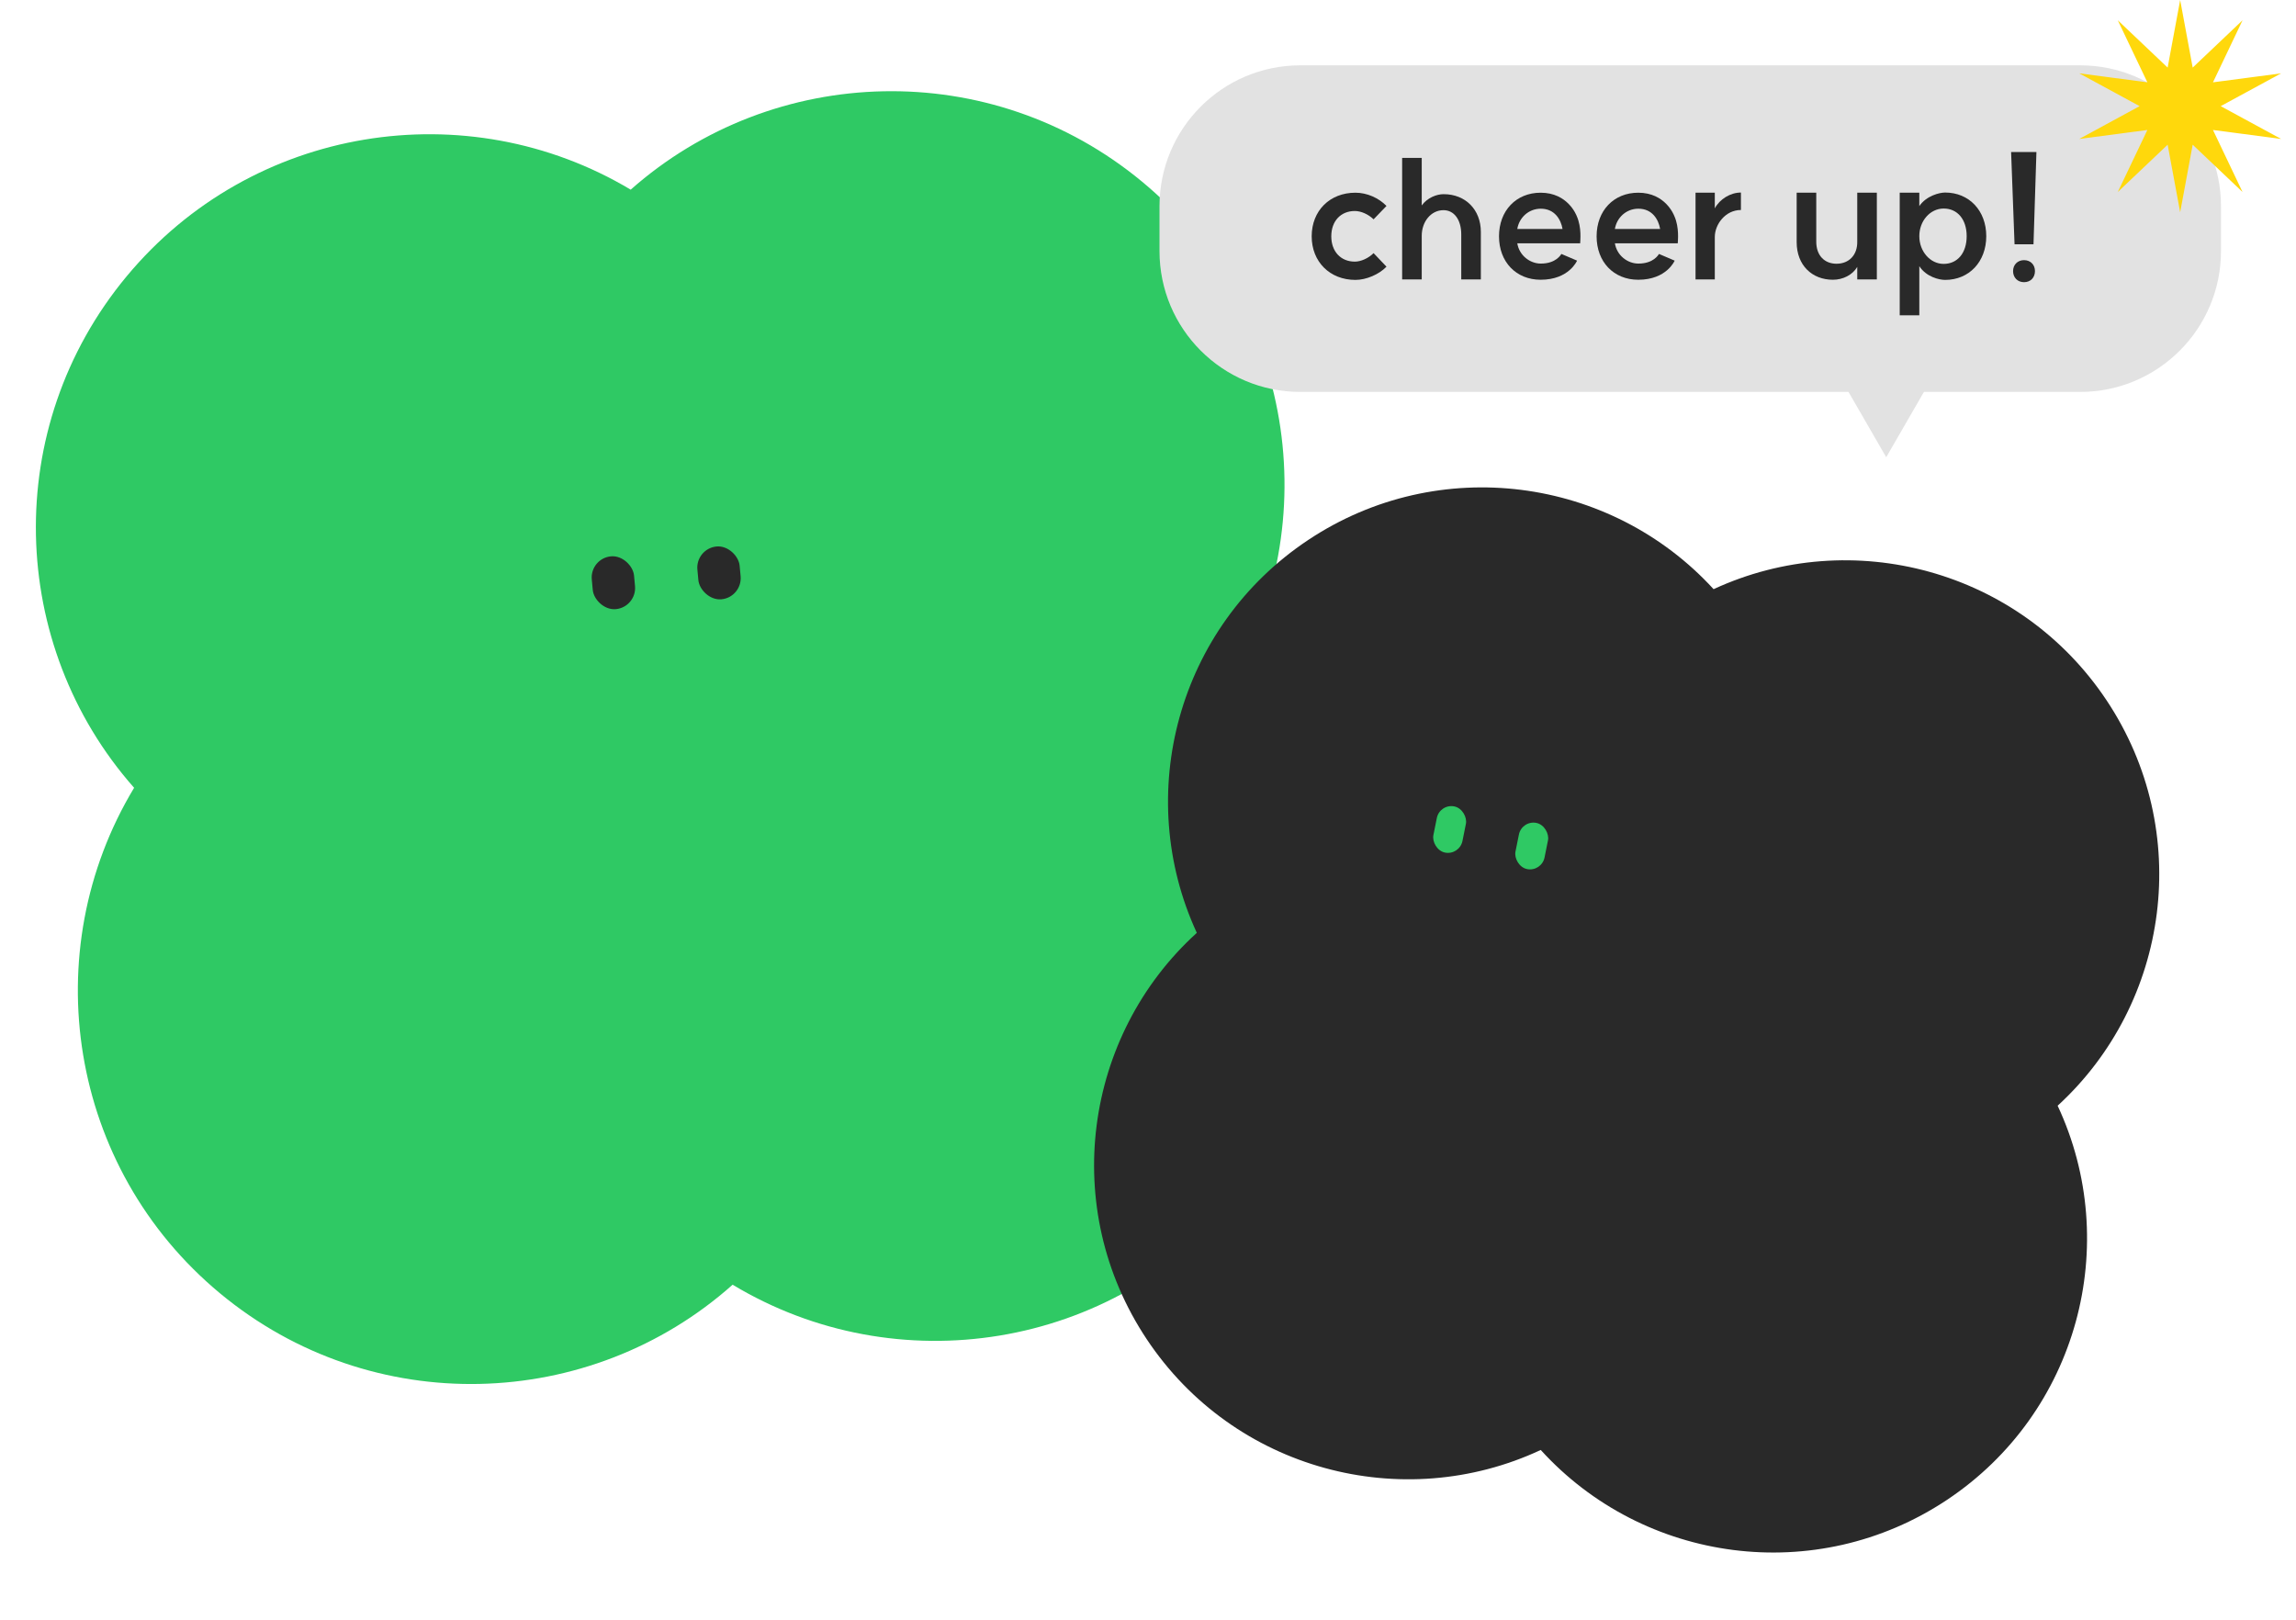 <svg viewBox="0 0 163 115" fill="none" xmlns="http://www.w3.org/2000/svg">
<path fill-rule="evenodd" clip-rule="evenodd" d="M9.521 55.93C0.564 45.792 0.074 30.364 8.982 19.627C17.894 8.886 33.157 6.522 44.775 13.465C54.912 4.493 70.353 3.997 81.096 12.911C91.833 21.819 94.199 37.076 87.264 48.693C96.309 58.829 96.833 74.327 87.894 85.1C78.96 95.868 63.641 98.217 52.012 91.208C41.876 100.239 26.39 100.756 15.623 91.823C4.852 82.886 2.505 67.561 9.521 55.93Z" fill="#2FC964"/>
<rect x="41.873" y="39.637" width="3.012" height="3.765" rx="1.506" transform="rotate(-5.318 41.873 39.637)" fill="#292929"/>
<rect x="49.37" y="38.938" width="3.012" height="3.765" rx="1.506" transform="rotate(-5.318 49.37 38.938)" fill="#292929"/>
<path fill-rule="evenodd" clip-rule="evenodd" d="M109.382 102.941C99.562 107.527 87.598 104.377 81.41 95.078C75.218 85.776 76.934 73.517 84.965 66.229C80.435 56.424 83.594 44.511 92.867 38.34C102.143 32.167 114.358 33.855 121.653 41.828C131.461 37.289 143.381 40.447 149.555 49.724C155.726 58.995 154.041 71.204 146.078 78.501C150.673 88.323 147.524 100.294 138.221 106.485C128.923 112.674 116.671 110.963 109.382 102.941Z" fill="#292929"/>
<rect x="102.212" y="57.044" width="2.105" height="3.343" rx="1.052" transform="rotate(11.354 102.212 57.044)" fill="#2FC964"/>
<rect x="108.039" y="58.216" width="2.105" height="3.343" rx="1.052" transform="rotate(11.354 108.039 58.216)" fill="#2FC964"/>
<path fill-rule="evenodd" clip-rule="evenodd" d="M92.316 4.638C86.793 4.638 82.316 9.115 82.316 14.638V17.825C82.316 23.348 86.793 27.825 92.316 27.825H131.231L133.908 32.462L136.585 27.825H147.675C153.198 27.825 157.675 23.348 157.675 17.825V14.638C157.675 9.115 153.198 4.638 147.675 4.638H92.316Z" fill="#E2E2E2"/>
<path d="M144.572 10.794L144.364 17.344H143.019L142.775 10.794H144.572ZM142.914 19.246C142.914 18.794 143.239 18.469 143.691 18.469C144.155 18.469 144.468 18.794 144.468 19.246C144.468 19.71 144.155 20.034 143.691 20.034C143.239 20.034 142.914 19.71 142.914 19.246Z" fill="#292929"/>
<path d="M137.985 18.735C138.971 18.735 139.62 17.959 139.62 16.765C139.62 15.582 138.971 14.805 137.985 14.805C137.035 14.805 136.258 15.675 136.258 16.765C136.258 17.854 137.035 18.735 137.985 18.735ZM134.867 22.387V13.681H136.258V14.631C136.756 13.901 137.684 13.669 138.09 13.669C139.794 13.669 141.011 14.956 141.011 16.765C141.011 18.585 139.794 19.872 138.09 19.872C137.672 19.872 136.756 19.663 136.258 18.898V22.387H134.867Z" fill="#292929"/>
<path d="M128.942 17.159C128.942 18.145 129.533 18.724 130.38 18.724C131.261 18.724 131.875 18.11 131.852 17.136V13.681H133.243V19.837H131.852V18.945C131.516 19.524 130.832 19.861 130.125 19.861C128.641 19.861 127.551 18.829 127.551 17.194V13.681H128.942V17.159Z" fill="#292929"/>
<path d="M121.739 14.793C122.087 14.133 122.852 13.669 123.594 13.669V14.909C122.481 14.909 121.739 15.941 121.739 16.823V19.837H120.371V13.681H121.739V14.793Z" fill="#292929"/>
<path d="M117.858 16.255C117.742 15.571 117.29 14.817 116.316 14.817C115.435 14.817 114.774 15.467 114.646 16.255H117.858ZM113.348 16.777C113.348 14.957 114.565 13.681 116.304 13.681C118.229 13.681 118.832 15.258 118.867 15.339C119.238 16.174 119.11 17.125 119.11 17.275H114.646C114.786 18.133 115.539 18.713 116.316 18.713C117.406 18.713 117.742 18.075 117.777 18.029L118.89 18.504C118.89 18.504 118.322 19.861 116.304 19.861C114.565 19.861 113.348 18.597 113.348 16.777Z" fill="#292929"/>
<path d="M110.929 16.255C110.813 15.571 110.361 14.817 109.387 14.817C108.506 14.817 107.845 15.467 107.717 16.255H110.929ZM106.419 16.777C106.419 14.957 107.636 13.681 109.375 13.681C111.3 13.681 111.903 15.258 111.937 15.339C112.308 16.174 112.181 17.125 112.181 17.275H107.717C107.856 18.133 108.61 18.713 109.387 18.713C110.477 18.713 110.813 18.075 110.848 18.029L111.961 18.504C111.961 18.504 111.393 19.861 109.375 19.861C107.636 19.861 106.419 18.597 106.419 16.777Z" fill="#292929"/>
<path d="M103.739 16.649C103.739 15.605 103.24 14.921 102.475 14.921C101.594 14.921 100.933 15.733 100.933 16.742V19.837H99.542V11.211H100.933V14.585C101.339 14.029 102 13.785 102.487 13.785C104.04 13.785 105.13 14.887 105.13 16.463V19.837H103.739V16.649Z" fill="#292929"/>
<path d="M96.182 18.574C96.622 18.574 97.156 18.33 97.515 17.971L98.431 18.933C97.898 19.49 96.982 19.872 96.228 19.872C94.408 19.872 93.121 18.585 93.121 16.777C93.121 14.957 94.408 13.681 96.228 13.681C97.051 13.681 97.874 14.052 98.431 14.62L97.515 15.571C97.144 15.211 96.622 14.98 96.182 14.98C95.185 14.98 94.512 15.698 94.512 16.777C94.512 17.855 95.185 18.574 96.182 18.574Z" fill="#292929"/>
<path d="M154.777 0L155.666 4.798L159.206 1.439L157.106 5.844L161.944 5.207L157.655 7.536L161.944 9.865L157.106 9.228L159.206 13.633L155.666 10.274L154.777 15.072L153.887 10.274L150.347 13.633L152.448 9.228L147.61 9.865L151.898 7.536L147.61 5.207L152.448 5.844L150.347 1.439L153.887 4.798L154.777 0Z" fill="#FFD80C"/>
</svg>
